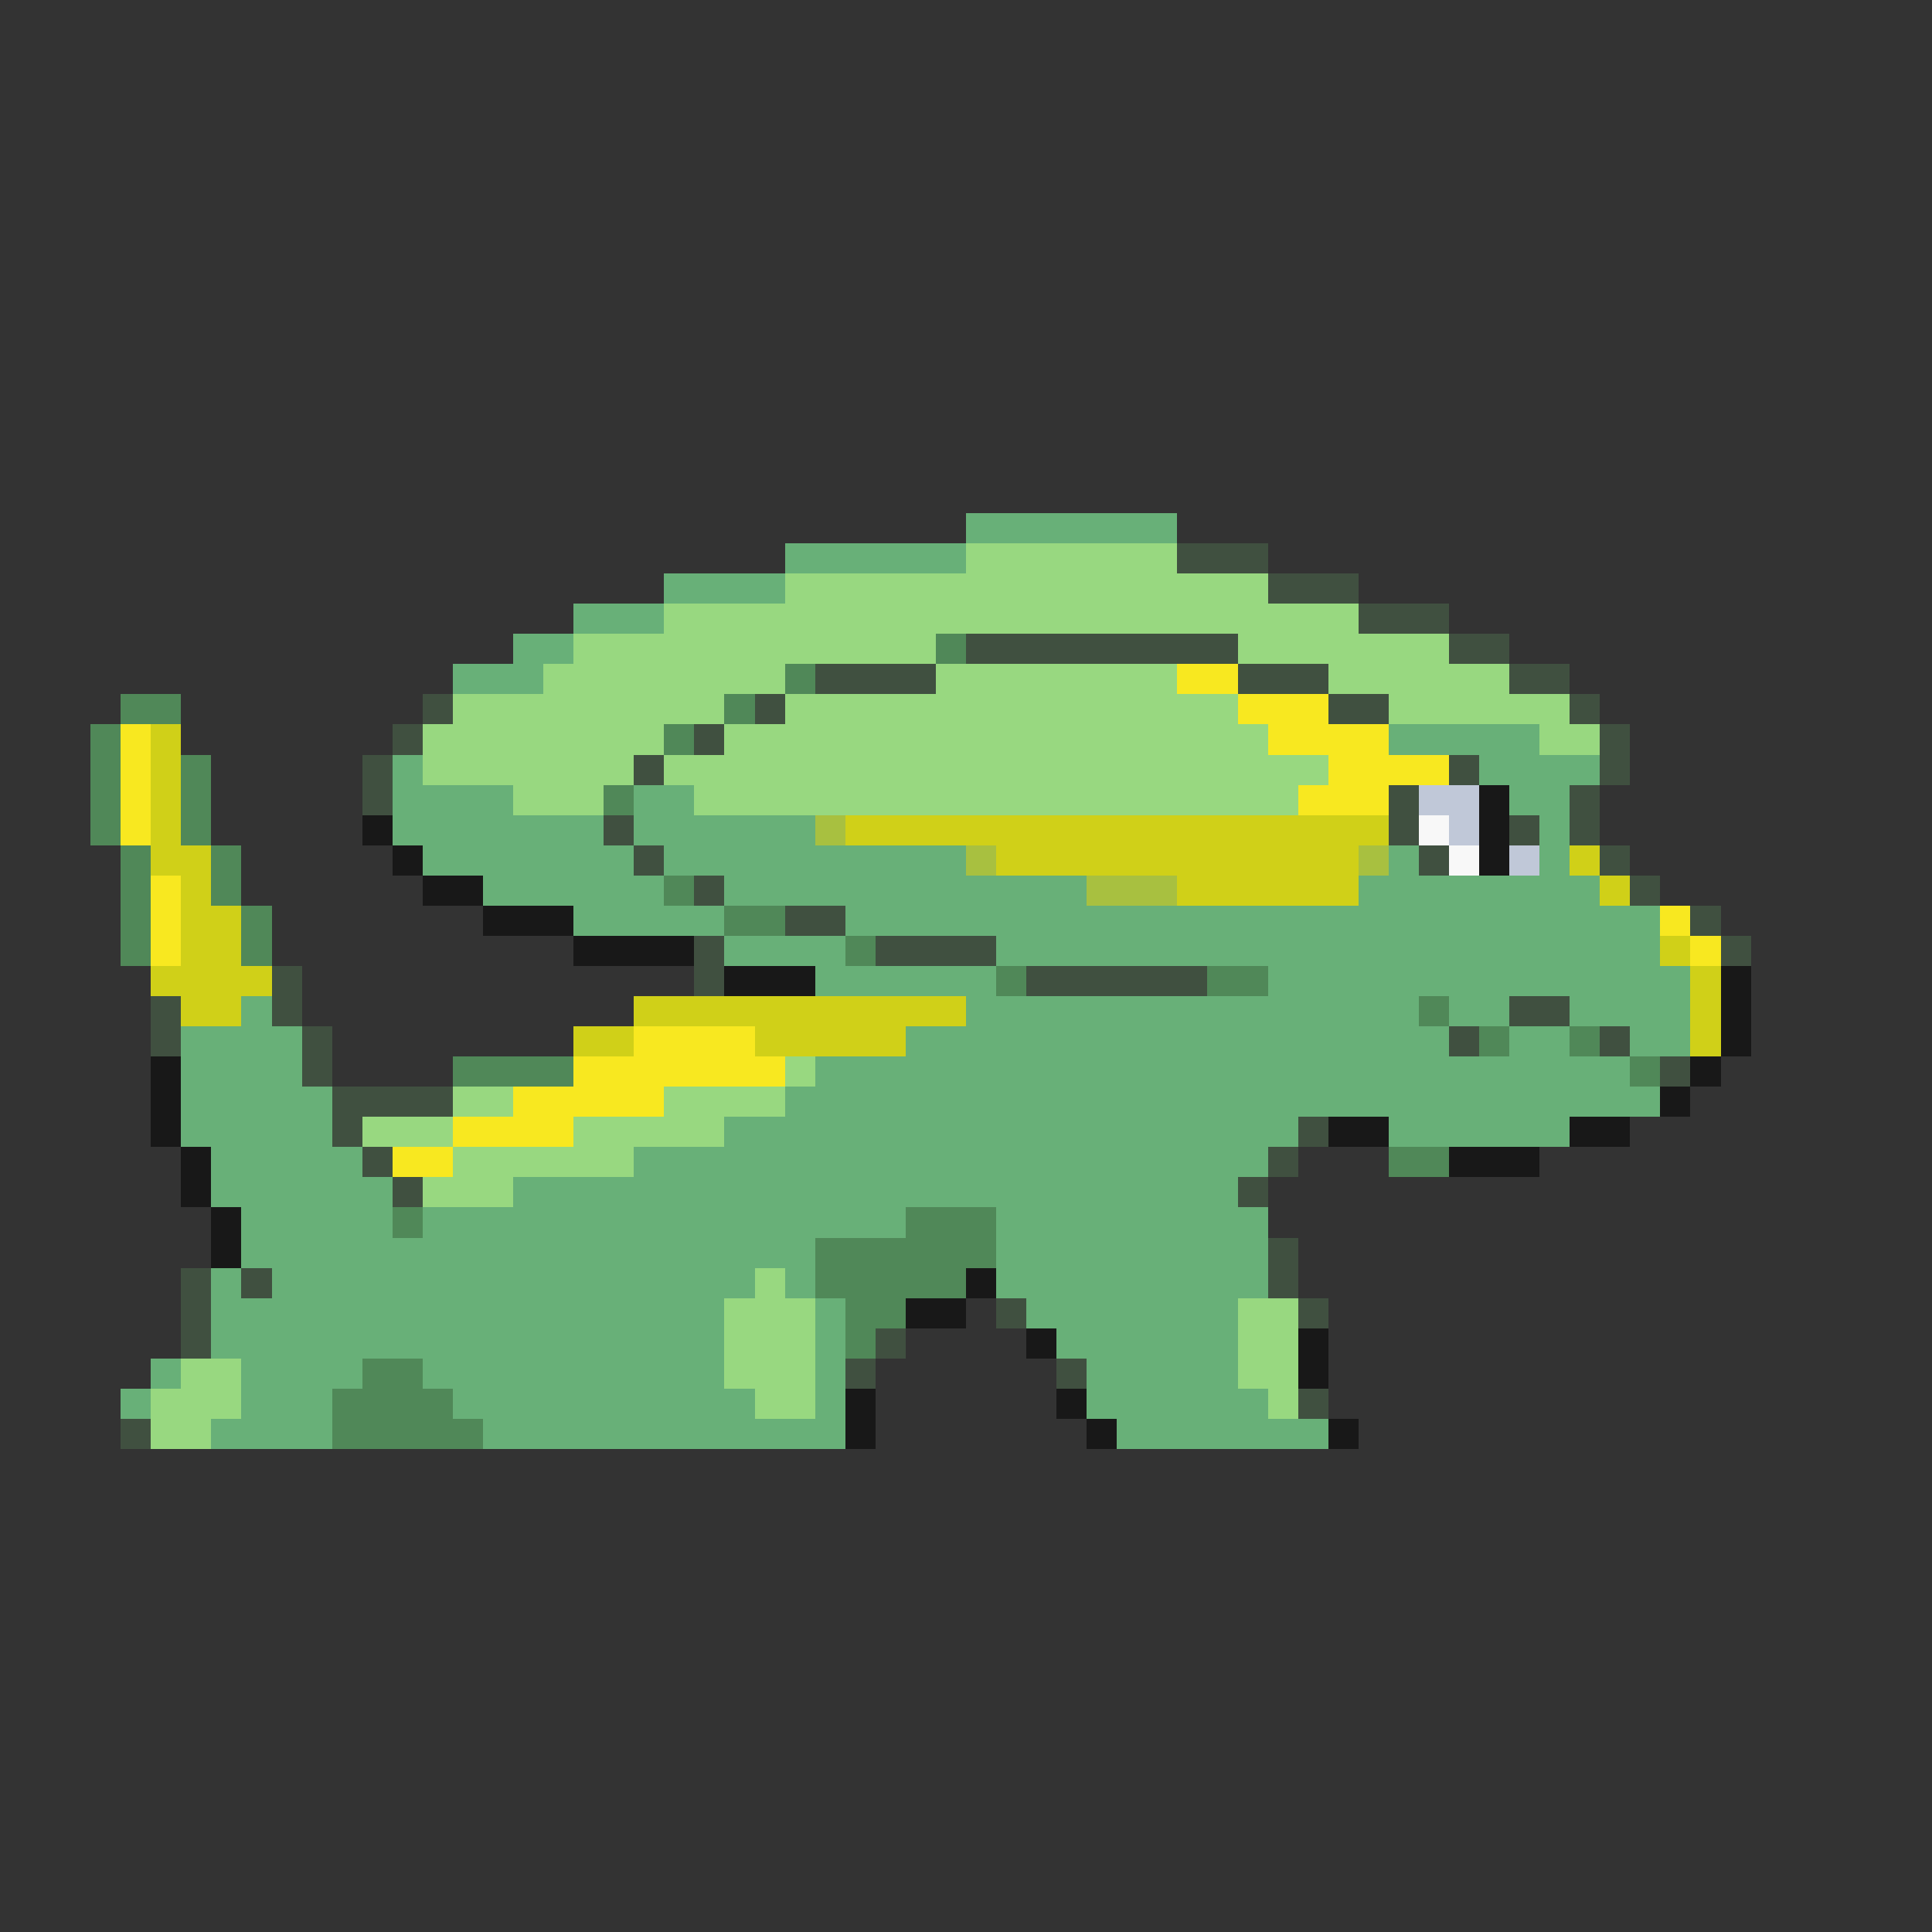 <svg xmlns="http://www.w3.org/2000/svg" viewBox="0 -0.5 64 64" shape-rendering="crispEdges">
<rect x="0" y="-0.5" width="64" height="64" fill="#333333" stroke="none"/>
<path stroke="#68b078" d="M32 17h7M26 18h6M22 19h4M19 20h3M17 21h2M15 22h3M46 24h5M13 25h1M49 25h4M13 26h4M21 26h2M50 26h2M13 27h7M21 27h6M51 27h1M14 28h7M22 28h10M46 28h1M51 28h1M16 29h6M24 29h12M45 29h8M19 30h5M28 30h27M24 31h4M33 31h22M27 32h6M42 32h14M8 33h1M32 33h15M48 33h2M52 33h4M6 34h4M30 34h18M50 34h2M54 34h2M6 35h4M27 35h27M6 36h5M26 36h29M6 37h5M24 37h19M46 37h6M7 38h5M21 38h21M7 39h6M17 39h24M8 40h5M14 40h16M33 40h9M8 41h19M33 41h9M7 42h1M9 42h16M26 42h1M33 42h9M7 43h17M27 43h1M34 43h7M7 44h17M27 44h1M35 44h6M5 45h1M8 45h4M14 45h10M27 45h1M36 45h5M4 46h1M8 46h3M15 46h10M27 46h1M36 46h6M7 47h4M16 47h12M37 47h7" />
<path stroke="#98d880" d="M32 18h7M26 19h16M22 20h23M19 21h12M41 21h7M18 22h8M31 22h8M44 22h6M15 23h9M26 23h15M46 23h6M14 24h8M24 24h18M51 24h2M14 25h7M22 25h22M17 26h3M23 26h20M26 35h1M15 36h2M22 36h4M12 37h3M19 37h5M15 38h6M14 39h3M25 42h1M24 43h3M41 43h2M24 44h3M41 44h2M6 45h2M24 45h3M41 45h2M5 46h3M25 46h2M42 46h1M5 47h2" />
<path stroke="#405040" d="M39 18h3M42 19h3M45 20h3M32 21h9M48 21h2M27 22h4M41 22h3M50 22h2M14 23h1M25 23h1M44 23h2M52 23h1M13 24h1M23 24h1M53 24h1M12 25h1M21 25h1M48 25h1M53 25h1M12 26h1M46 26h1M52 26h1M20 27h1M46 27h1M50 27h1M52 27h1M21 28h1M47 28h1M53 28h1M23 29h1M54 29h1M26 30h2M56 30h1M23 31h1M29 31h4M57 31h1M9 32h1M23 32h1M34 32h6M5 33h1M9 33h1M50 33h2M5 34h1M10 34h1M48 34h1M53 34h1M10 35h1M55 35h1M11 36h4M11 37h1M43 37h1M12 38h1M42 38h1M13 39h1M41 39h1M42 41h1M6 42h1M8 42h1M42 42h1M6 43h1M33 43h1M43 43h1M6 44h1M29 44h1M28 45h1M35 45h1M43 46h1M4 47h1" />
<path stroke="#508858" d="M31 21h1M26 22h1M4 23h2M24 23h1M3 24h1M22 24h1M3 25h1M6 25h1M3 26h1M6 26h1M20 26h1M3 27h1M6 27h1M4 28h1M7 28h1M4 29h1M7 29h1M22 29h1M4 30h1M8 30h1M24 30h2M4 31h1M8 31h1M28 31h1M33 32h1M40 32h2M47 33h1M49 34h1M52 34h1M15 35h4M54 35h1M46 38h2M13 40h1M30 40h3M27 41h6M27 42h5M28 43h2M28 44h1M12 45h2M11 46h4M11 47h5" />
<path stroke="#f8e820" d="M39 22h2M41 23h3M4 24h1M42 24h4M4 25h1M44 25h4M4 26h1M43 26h3M4 27h1M5 29h1M5 30h1M55 30h1M5 31h1M56 31h1M21 34h4M19 35h7M17 36h5M15 37h4M13 38h2" />
<path stroke="#d0d018" d="M5 24h1M5 25h1M5 26h1M5 27h1M28 27h18M5 28h2M33 28h12M52 28h1M6 29h1M39 29h6M53 29h1M6 30h2M6 31h2M55 31h1M5 32h4M56 32h1M6 33h2M21 33h11M56 33h1M19 34h2M25 34h5M56 34h1" />
<path stroke="#c0c8d8" d="M47 26h2M48 27h1M50 28h1" />
<path stroke="#181818" d="M49 26h1M12 27h1M49 27h1M13 28h1M49 28h1M14 29h2M16 30h3M19 31h4M24 32h3M57 32h1M57 33h1M57 34h1M5 35h1M56 35h1M5 36h1M55 36h1M5 37h1M44 37h2M52 37h2M6 38h1M48 38h3M6 39h1M7 40h1M7 41h1M32 42h1M30 43h2M34 44h1M43 44h1M43 45h1M28 46h1M35 46h1M28 47h1M36 47h1M44 47h1" />
<path stroke="#a8c040" d="M27 27h1M32 28h1M45 28h1M36 29h3" />
<path stroke="#f8f8f8" d="M47 27h1M48 28h1" />
</svg>